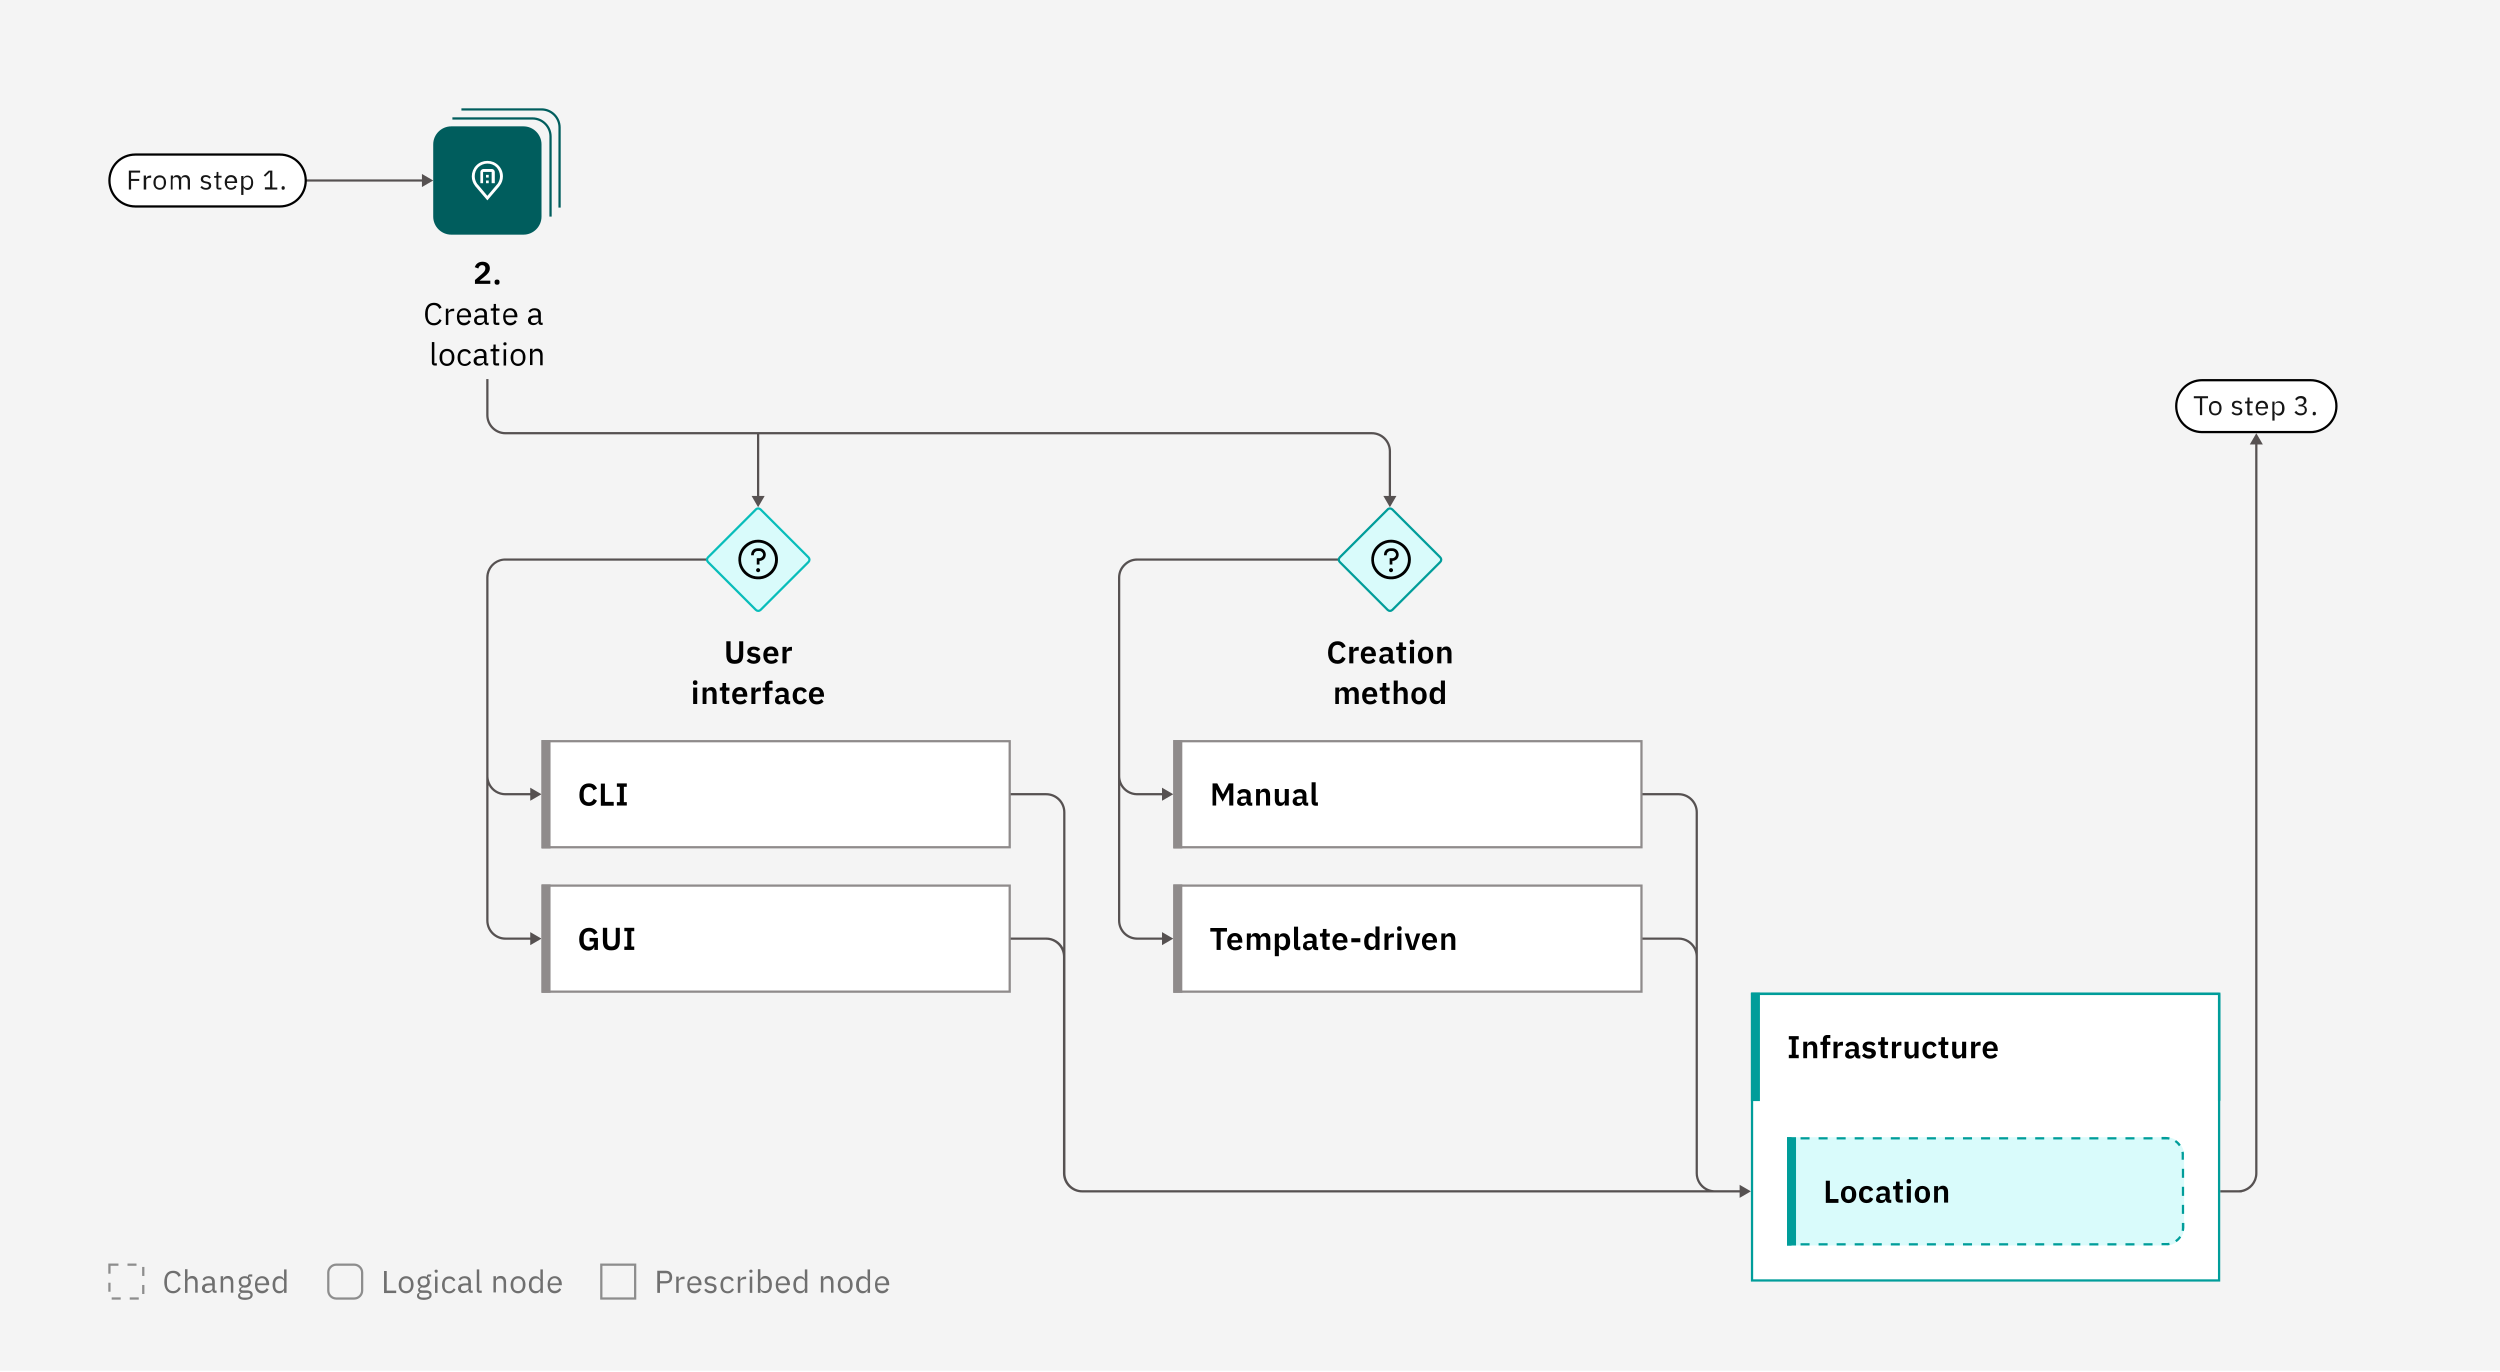 <?xml version="1.0" encoding="utf-8"?>
<!-- Generator: Adobe Illustrator 26.5.0, SVG Export Plug-In . SVG Version: 6.00 Build 0)  -->
<svg version="1.1" id="Layer_1" xmlns="http://www.w3.org/2000/svg" xmlns:xlink="http://www.w3.org/1999/xlink" x="0px" y="0px"
	 viewBox="0 0 1108 608" style="enable-background:new 0 0 1108 608;" xml:space="preserve">
<style type="text/css">
	.st0{fill:#F4F4F4;}
	.st1{fill:#565151;}
	.st2{fill:none;stroke:#005D5D;}
	.st3{fill:#005D5D;}
	.st4{fill:#FFFFFF;}
	.st5{fill:#161616;}
	.st6{fill:none;stroke:#000000;}
	.st7{fill:#8F8B8B;}
	.st8{fill:none;stroke:#8F8B8B;}
	.st9{fill:#D9FBFB;stroke:#08BDBA;}
	.st10{fill:#D9FBFB;stroke:#009D9A;}
	.st11{fill:none;stroke:#009D9A;}
	.st12{fill:#D9FBFB;}
	.st13{fill:#009D9A;}
	.st14{fill:#FFFFFF;filter:url(#Adobe_OpacityMaskFilter);}
	.st15{mask:url(#path-34-inside-1_2755_22850_00000034072451336473625720000009367497330036037525_);fill:#009D9A;}
	.st16{fill-rule:evenodd;clip-rule:evenodd;fill:#009D9A;}
	.st17{fill:none;stroke:#8D8D8D;stroke-dasharray:4,4;}
	.st18{fill:#6F6F6F;}
	.st19{fill:none;}
	.st20{fill:none;stroke:#8D8D8D;}
</style>
<rect class="st0" width="1108" height="607.5"/>
<path class="st1" d="M192,80l-5-2.9v2.4h-52.5v1H187v2.4L192,80z"/>
<path class="st1" d="M216.5,184v-16h-1v16c0,4.7,3.8,8.5,8.5,8.5h111.5v27.3h-2.4l2.9,5l2.9-5h-2.4v-27.3l271.5,0
	c4.1,0,7.5,3.4,7.5,7.5v19.8h-2.4l2.9,5l2.9-5h-2.4V200c0-4.7-3.8-8.5-8.5-8.5l-384,0C219.9,191.5,216.5,188.1,216.5,184z"/>
<path class="st1" d="M350,247.5H224c-4.7,0-8.5,3.8-8.5,8.5v88c0,0,0,0.1,0,0.1V408c0,4.7,3.8,8.5,8.5,8.5h11v2.4l5-2.9l-5-2.9v2.4
	h-11c-4.1,0-7.5-3.4-7.5-7.5v-60c1.4,2.7,4.3,4.5,7.5,4.5h11v2.4l5-2.9l-5-2.9v2.4h-11c-4.1,0-7.4-3.3-7.5-7.4V256
	c0-3.9,2.9-7.1,6.7-7.5c0.3,0,0.5,0,0.8,0h126V247.5z"/>
<path class="st1" d="M463.7,351.5H447v1h16.7c4.1,0,7.5,3.4,7.5,7.5v60c-1.4-2.7-4.3-4.5-7.5-4.5H447v1h16.6c4.1,0,7.5,3.4,7.5,7.5
	l0,96c0,4.7,3.8,8.5,8.5,8.5H771v2.4l5-2.9l-5-2.9v2.4h-11c-4.1,0-7.5-3.4-7.5-7.5v-5.6h0V360c0-4.7-3.8-8.5-8.5-8.5h-17.3v1H744
	c4.1,0,7.5,3.4,7.5,7.5v60c-1.4-2.7-4.3-4.5-7.5-4.5h-17.2v1H744c4.1,0,7.5,3.4,7.5,7.5l0,96c0,3.2,1.8,6.1,4.5,7.5H479.7
	c-4.1,0-7.5-3.4-7.5-7.5V360C472.2,355.3,468.4,351.5,463.7,351.5z"/>
<path class="st1" d="M504,247.5c-4.7,0-8.5,3.8-8.5,8.5v152c0,4.7,3.8,8.5,8.5,8.5h11v2.4l5-2.9l-5-2.9v2.4h-11
	c-4.1,0-7.5-3.4-7.5-7.5v-60c1.4,2.7,4.3,4.5,7.5,4.5h11v2.4l5-2.9l-5-2.9v2.4h-11c-4.1,0-7.5-3.4-7.5-7.5v-88
	c0-4.1,3.4-7.5,7.5-7.5h130v-1H504z"/>
<path class="st1" d="M993.5,528.5v-0.1c4-0.7,7-4.2,7-8.4V197h2.4l-2.9-5l-2.9,5h2.4v323c0,4.1-3.4,7.5-7.5,7.5h-8v1H993.5z"/>
<path class="st2" d="M200.5,52.5H236c4.4,0,8,3.6,8,8V96"/>
<path class="st2" d="M204.5,48.5H240c4.4,0,8,3.6,8,8V92"/>
<path class="st3" d="M200,56h32c4.4,0,8,3.6,8,8v32c0,4.4-3.6,8-8,8h-32c-4.4,0-8-3.6-8-8V64C192,59.6,195.6,56,200,56z"/>
<path class="st4" d="M216,88.8l-5.3-6.2c0,0-0.2-0.3-0.2-0.3c-0.9-1.2-1.4-2.6-1.4-4.1c0-1.8,0.7-3.6,2-4.9c1.3-1.3,3-2,4.9-2
	s3.6,0.7,4.9,2c1.3,1.3,2,3,2,4.9c0,1.5-0.5,2.9-1.4,4.1l0,0c0,0-0.2,0.2-0.2,0.3L216,88.8z M211.5,81.5c0,0,0.1,0.2,0.2,0.2
	l4.3,5.1l4.3-5.1c0,0,0.2-0.2,0.2-0.2c0.7-1,1.1-2.2,1.1-3.4c0-1.5-0.6-2.9-1.6-4c-1.1-1.1-2.5-1.6-4-1.6s-2.9,0.6-4,1.6
	c-1.1,1.1-1.6,2.5-1.6,4C210.4,79.3,210.8,80.5,211.5,81.5z"/>
<path class="st4" d="M219.1,81.2h-1.2v-5h-3.8v5h-1.2v-5c0-0.3,0.1-0.6,0.4-0.9c0.2-0.2,0.6-0.4,0.9-0.4h3.8c0.3,0,0.6,0.1,0.9,0.4
	c0.2,0.2,0.4,0.6,0.4,0.9V81.2z"/>
<path class="st4" d="M216.6,80h-1.2v1.2h1.2V80z"/>
<path class="st4" d="M216.6,77.5h-1.2v1.2h1.2V77.5z"/>
<path d="M217.3,124.4h-4.8l2.1-1.7c1.4-1.1,2.5-2.2,2.5-3.8c0-1.7-1.2-2.9-3.2-2.9c-2,0-3,1.1-3.5,2.4l1.6,0.6
	c0.2-0.8,0.7-1.5,1.7-1.5c0.8,0,1.4,0.5,1.4,1.3v0.2c0,0.9-0.5,1.5-1.5,2.4l-3.1,2.7v1.7h6.8V124.4z M220.3,126.2
	c0.8,0,1.1-0.4,1.1-1v-0.3c0-0.6-0.3-1-1.1-1c-0.8,0-1.1,0.4-1.1,1v0.3C219.2,125.7,219.5,126.2,220.3,126.2z"/>
<path d="M192.3,144.2c1.6,0,2.8-0.9,3.4-2.2l-0.9-0.6c-0.4,1.1-1.2,1.8-2.5,1.8c-1.7,0-2.7-1.2-2.7-3.2v-1.5c0-2,1-3.3,2.7-3.3
	c1.2,0,2,0.7,2.4,1.7l1-0.6c-0.6-1.4-1.7-2.1-3.4-2.1c-2.5,0-3.9,1.8-3.9,5.1C188.4,142.4,189.9,144.2,192.3,144.2z M198.7,144v-4.9
	c0-0.7,0.7-1.2,1.9-1.2h0.7v-1.1h-0.4c-1.2,0-1.8,0.6-2.1,1.3h-0.1v-1.3h-1.1v7.2H198.7z M205.6,144.2c1.4,0,2.4-0.7,2.9-1.7
	l-0.8-0.6c-0.4,0.8-1.1,1.2-2,1.2c-1.3,0-2.1-0.9-2.1-2.2v-0.3h5.2v-0.5c0-2-1.2-3.5-3.1-3.5c-2,0-3.2,1.5-3.2,3.8
	S203.6,144.2,205.6,144.2z M205.6,137.5c1.1,0,1.9,0.9,1.9,2.1v0.2h-4v-0.1C203.5,138.5,204.4,137.5,205.6,137.5z M216.6,144v-1
	h-0.8v-4c0-1.5-1-2.4-2.8-2.4c-1.3,0-2.2,0.6-2.6,1.4l0.7,0.6c0.4-0.7,1-1.1,1.8-1.1c1.1,0,1.7,0.6,1.7,1.6v0.7h-1.4
	c-2.1,0-3.1,0.8-3.1,2.1c0,1.3,0.9,2.2,2.4,2.2c1,0,1.8-0.5,2.1-1.3h0.1c0.1,0.7,0.4,1.2,1.2,1.2H216.6z M212.7,143.2
	c-0.9,0-1.4-0.4-1.4-1.1v-0.3c0-0.7,0.6-1.1,1.8-1.1h1.5v1.2C214.6,142.6,213.8,143.2,212.7,143.2z M221.3,144v-1h-1.5v-5.3h1.6v-1
	h-1.6v-2h-1v1.3c0,0.5-0.2,0.7-0.6,0.7h-0.7v1h1.2v5.1c0,0.7,0.4,1.2,1.2,1.2H221.3z M226.1,144.2c1.4,0,2.4-0.7,2.9-1.7l-0.8-0.6
	c-0.4,0.8-1.1,1.2-2,1.2c-1.3,0-2.1-0.9-2.1-2.2v-0.3h5.2v-0.5c0-2-1.2-3.5-3.1-3.5c-2,0-3.2,1.5-3.2,3.8S224.1,144.2,226.1,144.2z
	 M226.1,137.5c1.1,0,1.9,0.9,1.9,2.1v0.2h-4v-0.1C224,138.5,224.9,137.5,226.1,137.5z M240.5,144v-1h-0.8v-4c0-1.5-1-2.4-2.8-2.4
	c-1.3,0-2.2,0.6-2.6,1.4l0.7,0.6c0.4-0.7,1-1.1,1.8-1.1c1.1,0,1.7,0.6,1.7,1.6v0.7h-1.4c-2.1,0-3.1,0.8-3.1,2.1
	c0,1.3,0.9,2.2,2.4,2.2c1,0,1.8-0.5,2.1-1.3h0.1c0.1,0.7,0.4,1.2,1.2,1.2H240.5z M236.7,143.2c-0.9,0-1.4-0.4-1.4-1.1v-0.3
	c0-0.7,0.6-1.1,1.8-1.1h1.5v1.2C238.6,142.6,237.8,143.2,236.7,143.2z M193.6,162v-1h-1.1v-9.4h-1.1v9.2c0,0.7,0.4,1.2,1.2,1.2
	H193.6z M198.1,162.2c1.9,0,3.3-1.5,3.3-3.8s-1.3-3.8-3.3-3.8c-1.9,0-3.3,1.5-3.3,3.8S196.1,162.2,198.1,162.2z M198.1,161.2
	c-1.2,0-2.1-0.7-2.1-2.3v-1c0-1.5,0.9-2.3,2.1-2.3s2.1,0.7,2.1,2.3v1C200.1,160.4,199.3,161.2,198.1,161.2z M206,162.2
	c1.4,0,2.3-0.7,2.8-1.7l-0.8-0.5c-0.4,0.8-1.1,1.3-2,1.3c-1.3,0-2-0.9-2-2.2v-1.2c0-1.3,0.7-2.2,2-2.2c0.9,0,1.5,0.4,1.8,1.2
	l0.9-0.5c-0.4-1-1.3-1.7-2.7-1.7c-2,0-3.2,1.5-3.2,3.8S204,162.2,206,162.2z M216.4,162v-1h-0.8v-4c0-1.5-1-2.4-2.8-2.4
	c-1.3,0-2.2,0.6-2.6,1.4l0.7,0.6c0.4-0.7,1-1.1,1.8-1.1c1.1,0,1.7,0.6,1.7,1.6v0.7H213c-2.1,0-3.1,0.8-3.1,2.1
	c0,1.3,0.9,2.2,2.4,2.2c1,0,1.8-0.5,2.1-1.3h0.1c0.1,0.7,0.4,1.2,1.2,1.2H216.4z M212.6,161.2c-0.9,0-1.4-0.4-1.4-1.1v-0.3
	c0-0.7,0.6-1.1,1.8-1.1h1.5v1.2C214.5,160.6,213.7,161.2,212.6,161.2z M221.2,162v-1h-1.5v-5.3h1.6v-1h-1.6v-2h-1v1.3
	c0,0.5-0.2,0.7-0.6,0.7h-0.7v1h1.2v5.1c0,0.7,0.4,1.2,1.2,1.2H221.2z M223.8,153.1c0.5,0,0.7-0.3,0.7-0.6v-0.2
	c0-0.4-0.2-0.6-0.7-0.6c-0.5,0-0.7,0.3-0.7,0.6v0.2C223.1,152.8,223.3,153.1,223.8,153.1z M223.2,162h1.1v-7.2h-1.1V162z
	 M229.6,162.2c1.9,0,3.3-1.5,3.3-3.8s-1.3-3.8-3.3-3.8c-1.9,0-3.3,1.5-3.3,3.8S227.7,162.2,229.6,162.2z M229.6,161.2
	c-1.2,0-2.1-0.7-2.1-2.3v-1c0-1.5,0.9-2.3,2.1-2.3c1.2,0,2.1,0.7,2.1,2.3v1C231.7,160.4,230.8,161.2,229.6,161.2z M236,162v-5
	c0-0.9,0.9-1.4,1.8-1.4c1.1,0,1.6,0.7,1.6,1.9v4.4h1.1v-4.6c0-1.8-0.9-2.8-2.4-2.8c-1.1,0-1.7,0.5-2,1.3H236v-1.2h-1.1v7.2H236z"/>
<path class="st4" d="M60,68.5h64c6.4,0,11.5,5.1,11.5,11.5l0,0c0,6.4-5.1,11.5-11.5,11.5H60c-6.4,0-11.5-5.1-11.5-11.5l0,0
	C48.5,73.6,53.6,68.5,60,68.5z"/>
<path class="st5" d="M58.1,84v-3.8h3.6v-0.9h-3.6v-2.8h4v-0.9h-5V84H58.1z M64.8,84v-4.2c0-0.6,0.6-1,1.7-1H67v-1h-0.4
	c-1,0-1.6,0.6-1.8,1.1h-0.1v-1.1h-1V84H64.8z M70.8,84.1c1.7,0,2.8-1.3,2.8-3.2s-1.1-3.2-2.8-3.2S68,78.9,68,80.9
	S69.2,84.1,70.8,84.1z M70.8,83.3c-1,0-1.8-0.6-1.8-1.9v-0.9c0-1.3,0.7-1.9,1.8-1.9s1.8,0.6,1.8,1.9v0.9
	C72.6,82.7,71.8,83.3,70.8,83.3z M76.5,84v-4.3c0-0.8,0.7-1.2,1.5-1.2c0.9,0,1.3,0.6,1.3,1.7V84h1v-4.3c0-0.8,0.7-1.2,1.5-1.2
	c0.9,0,1.4,0.6,1.4,1.7V84h1v-4c0-1.5-0.8-2.4-2-2.4c-1.1,0-1.7,0.6-1.9,1.3h0c-0.3-0.9-1.1-1.3-1.9-1.3c-1,0-1.4,0.5-1.7,1.2h0v-1
	h-1V84H76.5z M91.3,84.1c1.4,0,2.3-0.7,2.3-1.9c0-0.9-0.5-1.5-1.9-1.7l-0.5-0.1c-0.8-0.1-1.2-0.4-1.2-1c0-0.6,0.4-1,1.2-1
	s1.3,0.4,1.6,0.8l0.6-0.6c-0.5-0.6-1.2-1-2.2-1c-1.3,0-2.2,0.6-2.2,1.8c0,1.2,0.9,1.6,2,1.8l0.5,0.1c0.8,0.1,1.1,0.5,1.1,1
	c0,0.6-0.5,1-1.3,1c-0.8,0-1.4-0.3-1.8-0.9l-0.7,0.6C89.4,83.7,90.2,84.1,91.3,84.1z M98.1,84v-0.8h-1.3v-4.5h1.4v-0.8h-1.4v-1.7H96
	v1.2c0,0.4-0.1,0.6-0.5,0.6h-0.6v0.8h1V83c0,0.6,0.4,1,1,1H98.1z M102.4,84.1c1.2,0,2.1-0.6,2.4-1.4l-0.7-0.5
	c-0.3,0.7-0.9,1.1-1.7,1.1c-1.2,0-1.8-0.8-1.8-1.9v-0.3h4.5v-0.5c0-1.8-1-3-2.7-3c-1.7,0-2.8,1.3-2.8,3.2S100.7,84.1,102.4,84.1z
	 M102.4,78.5c1,0,1.6,0.7,1.6,1.8v0.1h-3.4v-0.1C100.6,79.3,101.3,78.5,102.4,78.5z M106.9,86.4h1V83h0c0.4,0.8,1,1.2,1.8,1.2
	c1.5,0,2.5-1.3,2.5-3.2c0-2-1-3.2-2.5-3.2c-0.9,0-1.5,0.4-1.8,1.2h0v-1h-1V86.4z M109.5,83.3c-0.9,0-1.6-0.5-1.6-1.3v-2.3
	c0-0.7,0.7-1.2,1.6-1.2c1.1,0,1.8,0.7,1.8,1.8v1.1C111.2,82.5,110.6,83.3,109.5,83.3z M122.9,84v-0.9h-2.2v-7.5h-1.6l-2.2,2.1
	l0.6,0.6l2.1-2h0.1v6.7h-2.3V84H122.9z M125.5,84.1c0.5,0,0.7-0.3,0.7-0.7v-0.2c0-0.4-0.2-0.7-0.7-0.7s-0.7,0.3-0.7,0.7v0.2
	C124.8,83.9,125,84.1,125.5,84.1z"/>
<path class="st6" d="M60,68.5h64c6.4,0,11.5,5.1,11.5,11.5l0,0c0,6.4-5.1,11.5-11.5,11.5H60c-6.4,0-11.5-5.1-11.5-11.5l0,0
	C48.5,73.6,53.6,68.5,60,68.5z"/>
<rect x="240.5" y="328.5" class="st4" width="207" height="47"/>
<path class="st7" d="M244,328h-4v48h4V328z"/>
<path d="M261,357.2c1.8,0,2.9-0.9,3.6-2.3l-1.5-0.9c-0.3,0.9-1,1.6-2.1,1.6c-1.4,0-2.3-1-2.3-2.6v-1.5c0-1.7,0.9-2.7,2.3-2.7
	c1.1,0,1.7,0.6,2,1.5l1.6-0.8c-0.7-1.5-1.8-2.3-3.6-2.3c-2.6,0-4.2,1.8-4.2,5.1C256.7,355.5,258.4,357.2,261,357.2z M272,357v-1.6
	h-3.9v-8.1h-1.8v9.8H272z M277.8,357v-1.5h-1.3v-6.8h1.3v-1.5h-4.4v1.5h1.3v6.8h-1.3v1.5H277.8z"/>
<rect x="240.5" y="328.5" class="st8" width="207" height="47"/>
<rect x="240.5" y="392.5" class="st4" width="207" height="47"/>
<path class="st7" d="M244,392h-4v48h4V392z"/>
<path d="M263.4,421h1.6v-5.3h-3.7v1.6h1.9v0.6c0,1.1-0.9,1.7-2.1,1.7c-1.5,0-2.4-0.9-2.4-2.6v-1.6c0-1.7,1-2.6,2.4-2.6
	c1.2,0,1.8,0.6,2.2,1.5l1.5-0.9c-0.7-1.4-2-2.2-3.7-2.2c-2.6,0-4.4,1.8-4.4,5.1s1.7,5,4,5c1.5,0,2.4-0.7,2.6-1.7h0.1V421z
	 M267.2,411.2v5.8c0,2.9,1,4.2,3.7,4.2c2.7,0,3.8-1.3,3.8-4.2v-5.8h-1.8v6c0,1.5-0.5,2.3-1.9,2.3s-1.9-0.8-1.9-2.3v-6H267.2z
	 M281.1,421v-1.5h-1.3v-6.8h1.3v-1.5h-4.4v1.5h1.3v6.8h-1.3v1.5H281.1z"/>
<rect x="240.5" y="392.5" class="st8" width="207" height="47"/>
<rect x="520.5" y="328.5" class="st4" width="207" height="47"/>
<path class="st7" d="M524,328h-4v48h4V328z"/>
<path d="M537.2,357h1.8v-7h0.1l0.8,1.6l2,3.7l2-3.7l0.8-1.6h0.1v7h1.8v-9.8h-2l-2.5,4.8h-0.1l-2.5-4.8h-2.1V357z M550.4,357.2
	c1.1,0,1.9-0.5,2.1-1.4h0.1c0.1,0.8,0.6,1.3,1.4,1.3h1v-1.4h-0.7v-3.4c0-1.7-1.1-2.6-3-2.6c-1.5,0-2.3,0.6-2.9,1.4l1.1,1
	c0.4-0.5,0.8-0.9,1.7-0.9c1,0,1.4,0.5,1.4,1.3v0.5h-1.2c-2,0-3.1,0.7-3.1,2.2C548.1,356.3,549,357.2,550.4,357.2z M551,355.9
	c-0.7,0-1.1-0.3-1.1-0.9v-0.2c0-0.6,0.5-0.9,1.4-0.9h1.1v1C552.5,355.5,551.8,355.9,551,355.9z M558.4,357v-4.8
	c0-0.8,0.7-1.2,1.5-1.2c0.9,0,1.2,0.5,1.2,1.6v4.4h1.8v-4.6c0-1.8-0.8-2.9-2.3-2.9c-1.1,0-1.8,0.6-2,1.4h-0.1v-1.2h-1.8v7.3H558.4z
	 M569.4,357h1.8v-7.3h-1.8v4.8c0,0.8-0.7,1.2-1.4,1.2c-0.9,0-1.2-0.5-1.2-1.6v-4.4h-1.8v4.6c0,1.8,0.8,2.9,2.3,2.9
	c1.2,0,1.8-0.7,2-1.4h0.1V357z M575.2,357.2c1.1,0,1.9-0.5,2.1-1.4h0.1c0.1,0.8,0.6,1.3,1.4,1.3h1v-1.4H579v-3.4c0-1.7-1-2.6-3-2.6
	c-1.5,0-2.3,0.6-2.9,1.4l1.1,1c0.3-0.5,0.8-0.9,1.7-0.9c1,0,1.4,0.5,1.4,1.3v0.5H576c-2,0-3.1,0.7-3.1,2.2
	C572.9,356.3,573.7,357.2,575.2,357.2z M575.8,355.9c-0.7,0-1.1-0.3-1.1-0.9v-0.2c0-0.6,0.5-0.9,1.4-0.9h1.1v1
	C577.2,355.5,576.6,355.9,575.8,355.9z M584.1,357v-1.4h-1v-8.9h-1.8v8.6c0,1.1,0.6,1.8,1.8,1.8H584.1z"/>
<rect x="520.5" y="328.5" class="st8" width="207" height="47"/>
<rect x="520.5" y="392.5" class="st4" width="207" height="47"/>
<path class="st7" d="M524,392h-4v48h4V392z"/>
<path d="M543.8,412.9v-1.6h-7.4v1.6h2.8v8.1h1.8v-8.1H543.8z M547.4,421.2c1.4,0,2.4-0.5,3-1.3l-1-1.1c-0.4,0.6-1,1-1.9,1
	c-1.2,0-1.8-0.7-1.8-1.8v-0.2h4.9v-0.6c0-2-1-3.7-3.3-3.7c-2.1,0-3.4,1.5-3.4,3.8C543.9,419.7,545.2,421.2,547.4,421.2z
	 M547.3,414.9c0.9,0,1.4,0.7,1.4,1.7v0.1h-3v-0.1C545.8,415.6,546.4,414.9,547.3,414.9z M554.2,421v-4.8c0-0.8,0.7-1.2,1.4-1.2
	c0.8,0,1.2,0.5,1.2,1.6v4.4h1.8v-4.8c0-0.8,0.7-1.2,1.4-1.2c0.8,0,1.2,0.5,1.2,1.6v4.4h1.8v-4.6c0-1.8-0.8-2.9-2.2-2.9
	c-1.2,0-2,0.7-2.2,1.5h0c-0.4-1-1.1-1.5-2.1-1.5c-1.1,0-1.7,0.6-2,1.4h-0.1v-1.2h-1.8v7.3H554.2z M565,423.8h1.8v-4h0.1
	c0.3,0.8,1.1,1.4,2,1.4c1.8,0,2.9-1.4,2.9-3.8c0-2.4-1-3.8-2.9-3.8c-1,0-1.8,0.5-2,1.4h-0.1v-1.2H565V423.8z M568.3,419.7
	c-0.9,0-1.5-0.4-1.5-1.2v-2.3c0-0.7,0.6-1.2,1.5-1.2c0.9,0,1.6,0.7,1.6,1.7v1.3C569.8,419,569.2,419.7,568.3,419.7z M576.3,421v-1.4
	h-1v-8.9h-1.8v8.6c0,1.1,0.6,1.8,1.8,1.8H576.3z M579.6,421.2c1.1,0,1.9-0.5,2.1-1.4h0.1c0.1,0.8,0.6,1.3,1.4,1.3h1v-1.4h-0.7v-3.4
	c0-1.7-1-2.6-3-2.6c-1.5,0-2.3,0.6-2.9,1.4l1.1,1c0.3-0.5,0.8-0.9,1.7-0.9c1,0,1.4,0.5,1.4,1.3v0.5h-1.2c-2,0-3.1,0.7-3.1,2.2
	C577.3,420.3,578.1,421.2,579.6,421.2z M580.2,419.9c-0.7,0-1.1-0.3-1.1-0.9v-0.2c0-0.6,0.5-0.9,1.4-0.9h1.1v1
	C581.6,419.5,581,419.9,580.2,419.9z M588,421h1.3v-1.4h-1.4v-4.5h1.5v-1.4h-1.5v-2h-1.6v1.2c0,0.5-0.2,0.8-0.7,0.8H585v1.4h1.1v4
	C586.1,420.3,586.8,421,588,421z M594,421.2c1.4,0,2.4-0.5,3-1.3l-1-1.1c-0.4,0.6-1,1-1.9,1c-1.2,0-1.8-0.7-1.8-1.8v-0.2h4.9v-0.6
	c0-2-1-3.7-3.3-3.7c-2.1,0-3.4,1.5-3.4,3.8C590.6,419.7,591.9,421.2,594,421.2z M594,414.9c0.9,0,1.4,0.7,1.4,1.7v0.1h-3v-0.1
	C592.4,415.6,593,414.9,594,414.9z M602.9,417.6v-1.8h-4v1.8H602.9z M609.6,421h1.8v-10.4h-1.8v4.3h-0.1c-0.3-0.8-1.1-1.4-2-1.4
	c-1.8,0-2.9,1.4-2.9,3.8c0,2.5,1,3.8,2.9,3.8c1,0,1.8-0.6,2-1.4h0.1V421z M608.1,419.7c-0.9,0-1.6-0.7-1.6-1.7v-1.3
	c0-1,0.6-1.7,1.6-1.7c0.9,0,1.5,0.5,1.5,1.2v2.3C609.6,419.2,609,419.7,608.1,419.7z M615.4,421v-4.5c0-0.8,0.6-1.1,1.8-1.1h0.6
	v-1.7h-0.4c-1.2,0-1.8,0.7-1.9,1.5h-0.1v-1.5h-1.8v7.3H615.4z M620.2,412.6c0.7,0,1-0.4,1-0.9v-0.3c0-0.5-0.3-0.9-1-0.9
	c-0.7,0-1,0.4-1,0.9v0.3C619.2,412.2,619.5,412.6,620.2,412.6z M619.3,421h1.8v-7.3h-1.8V421z M627,421l2.5-7.3h-1.7l-1,3.2
	l-0.7,2.6H626l-0.7-2.6l-1-3.2h-1.8l2.4,7.3H627z M633.7,421.2c1.4,0,2.4-0.5,3-1.3l-1-1.1c-0.4,0.6-1,1-1.9,1
	c-1.2,0-1.8-0.7-1.8-1.8v-0.2h4.9v-0.6c0-2-1-3.7-3.3-3.7c-2.1,0-3.4,1.5-3.4,3.8C630.2,419.7,631.5,421.2,633.7,421.2z
	 M633.7,414.9c0.9,0,1.4,0.7,1.4,1.7v0.1h-3v-0.1C632.1,415.6,632.7,414.9,633.7,414.9z M640.5,421v-4.8c0-0.8,0.7-1.2,1.5-1.2
	c0.9,0,1.2,0.5,1.2,1.6v4.4h1.8v-4.6c0-1.8-0.8-2.9-2.3-2.9c-1.1,0-1.8,0.6-2,1.4h-0.1v-1.2h-1.8v7.3H640.5z"/>
<rect x="520.5" y="392.5" class="st8" width="207" height="47"/>
<path class="st9" d="M337.1,225.8l21.2,21.2c0.6,0.6,0.6,1.5,0,2.1l-21.2,21.2c-0.6,0.6-1.5,0.6-2.1,0l-21.2-21.2
	c-0.6-0.6-0.6-1.5,0-2.1l21.2-21.2C335.5,225.2,336.5,225.2,337.1,225.8z"/>
<path d="M336,239.2c-1.7,0-3.4,0.5-4.9,1.5c-1.4,1-2.6,2.3-3.2,3.9c-0.7,1.6-0.8,3.4-0.5,5.1c0.3,1.7,1.2,3.3,2.4,4.5
	c1.2,1.2,2.8,2.1,4.5,2.4c1.7,0.3,3.5,0.2,5.1-0.5c1.6-0.7,3-1.8,3.9-3.2c1-1.4,1.5-3.1,1.5-4.9c0-2.3-0.9-4.5-2.6-6.2
	C340.6,240.2,338.3,239.2,336,239.2z M336,255.5c-1.5,0-2.9-0.4-4.2-1.3c-1.2-0.8-2.2-2-2.8-3.4c-0.6-1.4-0.7-2.9-0.4-4.3
	s1-2.8,2.1-3.8c1-1,2.4-1.8,3.8-2.1c1.5-0.3,3-0.1,4.3,0.4c1.4,0.6,2.5,1.5,3.4,2.8c0.8,1.2,1.3,2.7,1.3,4.2c0,2-0.8,3.9-2.2,5.3
	C339.9,254.7,338,255.5,336,255.5z"/>
<path d="M336,253.6c0.5,0,0.9-0.4,0.9-0.9c0-0.5-0.4-0.9-0.9-0.9s-0.9,0.4-0.9,0.9C335.1,253.2,335.5,253.6,336,253.6z"/>
<path d="M336.6,243h-0.9c-0.4,0-0.7,0.1-1.1,0.2c-0.3,0.1-0.7,0.3-0.9,0.6c-0.3,0.3-0.5,0.6-0.6,0.9c-0.1,0.3-0.2,0.7-0.2,1.1v0.3
	h1.2v-0.3c0-0.4,0.2-0.8,0.5-1.1c0.3-0.3,0.7-0.5,1.1-0.5h0.9c0.4,0,0.8,0.2,1.1,0.5c0.3,0.3,0.5,0.7,0.5,1.1c0,0.4-0.2,0.8-0.5,1.1
	c-0.3,0.3-0.7,0.5-1.1,0.5h-1.2v2.8h1.2v-1.6c0.7,0,1.5-0.3,2-0.8c0.5-0.5,0.8-1.2,0.8-2c0-0.7-0.3-1.5-0.8-2
	C338.1,243.3,337.4,243,336.6,243z"/>
<path d="M321.9,284.2v5.8c0,2.9,1,4.2,3.7,4.2c2.7,0,3.8-1.3,3.8-4.2v-5.8h-1.8v6c0,1.5-0.5,2.3-1.9,2.3s-1.9-0.8-1.9-2.3v-6H321.9z
	 M334,294.2c1.8,0,3-1,3-2.4c0-1.2-0.8-1.9-2.4-2.2l-0.7-0.1c-0.7-0.1-1-0.3-1-0.8c0-0.4,0.3-0.8,1.1-0.8c0.7,0,1.3,0.3,1.8,0.8
	l1.1-1c-0.7-0.7-1.4-1.1-2.9-1.1c-1.7,0-2.8,0.9-2.8,2.3c0,1.3,0.9,2,2.4,2.2l0.7,0.1c0.6,0.1,0.9,0.3,0.9,0.8
	c0,0.5-0.4,0.8-1.2,0.8c-0.8,0-1.5-0.4-2-1l-1.1,1.1C331.8,293.7,332.7,294.2,334,294.2z M341.8,294.2c1.4,0,2.4-0.5,3-1.3l-1-1.1
	c-0.4,0.6-1,1-1.9,1c-1.2,0-1.8-0.7-1.8-1.8v-0.2h4.9v-0.6c0-2-1-3.7-3.3-3.7c-2.1,0-3.4,1.5-3.4,3.8
	C338.3,292.7,339.6,294.2,341.8,294.2z M341.7,287.9c0.9,0,1.4,0.7,1.4,1.7v0.1h-3v-0.1C340.2,288.6,340.8,287.9,341.7,287.9z
	 M348.6,294v-4.5c0-0.8,0.6-1.1,1.8-1.1h0.6v-1.7h-0.4c-1.2,0-1.8,0.7-1.9,1.5h-0.1v-1.5h-1.8v7.3H348.6z M308.1,303.6
	c0.7,0,1-0.4,1-0.9v-0.3c0-0.5-0.3-0.9-1-0.9c-0.7,0-1,0.4-1,0.9v0.3C307.1,303.2,307.4,303.6,308.1,303.6z M307.2,312h1.8v-7.3
	h-1.8V312z M313.1,312v-4.8c0-0.8,0.7-1.2,1.5-1.2c0.9,0,1.2,0.5,1.2,1.6v4.4h1.8v-4.6c0-1.8-0.8-2.9-2.3-2.9c-1.1,0-1.8,0.6-2,1.4
	h-0.1v-1.2h-1.8v7.3H313.1z M321.9,312h1.3v-1.4h-1.4v-4.5h1.5v-1.4h-1.5v-2h-1.6v1.2c0,0.5-0.2,0.8-0.7,0.8H319v1.4h1.1v4
	C320.1,311.3,320.7,312,321.9,312z M328,312.2c1.4,0,2.4-0.5,3-1.3l-1-1.1c-0.4,0.6-1,1-1.9,1c-1.2,0-1.8-0.7-1.8-1.8v-0.2h4.9v-0.6
	c0-2-1-3.7-3.3-3.7c-2.1,0-3.4,1.5-3.4,3.8C324.5,310.7,325.8,312.2,328,312.2z M327.9,305.9c0.9,0,1.4,0.7,1.4,1.7v0.1h-3v-0.1
	C326.4,306.6,327,305.9,327.9,305.9z M334.8,312v-4.5c0-0.8,0.6-1.1,1.8-1.1h0.6v-1.7h-0.4c-1.2,0-1.8,0.7-1.9,1.5h-0.1v-1.5H333
	v7.3H334.8z M339.1,312h1.8v-5.9h1.5v-1.4h-1.5v-1.6h1.5v-1.4h-1.3c-1.3,0-2,0.7-2,2v1H338v1.4h1.1V312z M345.6,312.2
	c1.1,0,1.9-0.5,2.1-1.4h0.1c0.1,0.8,0.6,1.3,1.4,1.3h1v-1.4h-0.7v-3.4c0-1.7-1.1-2.6-3-2.6c-1.5,0-2.3,0.6-2.9,1.4l1.1,1
	c0.4-0.5,0.8-0.9,1.7-0.9c1,0,1.4,0.5,1.4,1.3v0.5h-1.2c-2,0-3.1,0.7-3.1,2.2C343.3,311.3,344.1,312.2,345.6,312.2z M346.2,310.9
	c-0.7,0-1.1-0.3-1.1-0.9v-0.2c0-0.6,0.5-0.9,1.4-0.9h1.1v1C347.6,310.5,347,310.9,346.2,310.9z M354.7,312.2c1.4,0,2.4-0.6,2.9-1.9
	l-1.4-0.7c-0.3,0.7-0.7,1.1-1.5,1.1c-1,0-1.5-0.7-1.5-1.7v-1.3c0-1,0.5-1.7,1.5-1.7c0.8,0,1.2,0.4,1.4,1.1l1.5-0.7
	c-0.4-1.1-1.4-1.8-2.9-1.8c-2.2,0-3.4,1.5-3.4,3.8C351.3,310.7,352.5,312.2,354.7,312.2z M362,312.2c1.4,0,2.4-0.5,3-1.3l-1-1.1
	c-0.4,0.6-1,1-1.9,1c-1.2,0-1.8-0.7-1.8-1.8v-0.2h4.9v-0.6c0-2-1.1-3.7-3.3-3.7c-2.1,0-3.4,1.5-3.4,3.8
	C358.5,310.7,359.8,312.2,362,312.2z M362,305.9c0.9,0,1.4,0.7,1.4,1.7v0.1h-3v-0.1C360.4,306.6,361,305.9,362,305.9z"/>
<path class="st10" d="M617.1,225.8l21.2,21.2c0.6,0.6,0.6,1.5,0,2.1l-21.2,21.2c-0.6,0.6-1.5,0.6-2.1,0l-21.2-21.2
	c-0.6-0.6-0.6-1.5,0-2.1l21.2-21.2C615.5,225.2,616.5,225.2,617.1,225.8z"/>
<path d="M616.5,239.2c-1.7,0-3.4,0.5-4.9,1.5c-1.4,1-2.6,2.3-3.2,3.9c-0.7,1.6-0.8,3.4-0.5,5.1c0.3,1.7,1.2,3.3,2.4,4.5
	c1.2,1.2,2.8,2.1,4.5,2.4c1.7,0.3,3.5,0.2,5.1-0.5c1.6-0.7,3-1.8,3.9-3.2c1-1.4,1.5-3.1,1.5-4.9c0-2.3-0.9-4.5-2.6-6.2
	C621.1,240.2,618.8,239.2,616.5,239.2z M616.5,255.5c-1.5,0-2.9-0.4-4.2-1.3c-1.2-0.8-2.2-2-2.8-3.4c-0.6-1.4-0.7-2.9-0.4-4.3
	s1-2.8,2.1-3.8c1-1,2.4-1.8,3.8-2.1c1.5-0.3,3-0.1,4.3,0.4c1.4,0.6,2.5,1.5,3.4,2.8c0.8,1.2,1.3,2.7,1.3,4.2c0,2-0.8,3.9-2.2,5.3
	C620.4,254.7,618.5,255.5,616.5,255.5z"/>
<path d="M616.5,253.6c0.5,0,0.9-0.4,0.9-0.9c0-0.5-0.4-0.9-0.9-0.9s-0.9,0.4-0.9,0.9C615.6,253.2,616,253.6,616.5,253.6z"/>
<path d="M617.1,243h-0.9c-0.4,0-0.7,0.1-1.1,0.2c-0.3,0.1-0.7,0.3-0.9,0.6c-0.3,0.3-0.5,0.6-0.6,0.9c-0.1,0.3-0.2,0.7-0.2,1.1v0.3
	h1.2v-0.3c0-0.4,0.2-0.8,0.5-1.1c0.3-0.3,0.7-0.5,1.1-0.5h0.9c0.4,0,0.8,0.2,1.1,0.5c0.3,0.3,0.5,0.7,0.5,1.1c0,0.4-0.2,0.8-0.5,1.1
	c-0.3,0.3-0.7,0.5-1.1,0.5h-1.2v2.8h1.2v-1.6c0.7,0,1.5-0.3,2-0.8c0.5-0.5,0.8-1.2,0.8-2c0-0.7-0.3-1.5-0.8-2
	C618.6,243.3,617.9,243,617.1,243z"/>
<path d="M592.8,294.2c1.8,0,2.9-0.9,3.6-2.3l-1.5-0.9c-0.3,0.9-1,1.6-2.1,1.6c-1.4,0-2.3-1-2.3-2.6v-1.5c0-1.7,0.9-2.7,2.3-2.7
	c1.1,0,1.7,0.6,2,1.5l1.6-0.8c-0.7-1.5-1.8-2.3-3.6-2.3c-2.6,0-4.2,1.8-4.2,5.1C588.6,292.5,590.2,294.2,592.8,294.2z M599.8,294
	v-4.5c0-0.8,0.6-1.1,1.8-1.1h0.6v-1.7h-0.4c-1.2,0-1.8,0.7-1.9,1.5h-0.1v-1.5H598v7.3H599.8z M606.6,294.2c1.4,0,2.4-0.5,3-1.3
	l-1-1.1c-0.4,0.6-1,1-1.9,1c-1.2,0-1.8-0.7-1.8-1.8v-0.2h4.9v-0.6c0-2-1.1-3.7-3.3-3.7c-2.1,0-3.4,1.5-3.4,3.8
	C603.1,292.7,604.4,294.2,606.6,294.2z M606.5,287.9c0.9,0,1.4,0.7,1.4,1.7v0.1h-3v-0.1C605,288.6,605.6,287.9,606.5,287.9z
	 M613.4,294.2c1.1,0,1.9-0.5,2.1-1.4h0.1c0.1,0.8,0.6,1.3,1.4,1.3h1v-1.4h-0.7v-3.4c0-1.7-1-2.6-3-2.6c-1.5,0-2.3,0.6-2.9,1.4l1.1,1
	c0.3-0.5,0.8-0.9,1.7-0.9c1,0,1.4,0.5,1.4,1.3v0.5h-1.2c-2,0-3.1,0.7-3.1,2.2C611.1,293.3,611.9,294.2,613.4,294.2z M614,292.9
	c-0.7,0-1.1-0.3-1.1-0.9v-0.2c0-0.6,0.5-0.9,1.4-0.9h1.1v1C615.4,292.5,614.8,292.9,614,292.9z M621.8,294h1.3v-1.4h-1.4v-4.5h1.5
	v-1.4h-1.5v-2h-1.6v1.2c0,0.5-0.2,0.8-0.7,0.8h-0.6v1.4h1.1v4C619.9,293.3,620.6,294,621.8,294z M625.8,285.6c0.7,0,1-0.4,1-0.9
	v-0.3c0-0.5-0.3-0.9-1-0.9c-0.7,0-1,0.4-1,0.9v0.3C624.7,285.2,625.1,285.6,625.8,285.6z M624.9,294h1.8v-7.3h-1.8V294z
	 M631.8,294.2c2.1,0,3.4-1.5,3.4-3.8c0-2.3-1.3-3.8-3.4-3.8c-2.1,0-3.4,1.5-3.4,3.8C628.4,292.7,629.7,294.2,631.8,294.2z
	 M631.8,292.7c-0.9,0-1.5-0.6-1.5-1.7v-1.4c0-1.1,0.6-1.7,1.5-1.7c0.9,0,1.5,0.6,1.5,1.7v1.4C633.4,292.1,632.8,292.7,631.8,292.7z
	 M638.8,294v-4.8c0-0.8,0.7-1.2,1.5-1.2c0.9,0,1.2,0.5,1.2,1.6v4.4h1.8v-4.6c0-1.8-0.8-2.9-2.3-2.9c-1.1,0-1.8,0.6-2,1.4h-0.1v-1.2
	H637v7.3H638.8z M593.4,312v-4.8c0-0.8,0.7-1.2,1.4-1.2c0.8,0,1.2,0.5,1.2,1.6v4.4h1.8v-4.8c0-0.8,0.7-1.2,1.4-1.2
	c0.8,0,1.2,0.5,1.2,1.6v4.4h1.8v-4.6c0-1.8-0.8-2.9-2.2-2.9c-1.2,0-2,0.7-2.2,1.5h0c-0.4-1-1.1-1.5-2.1-1.5c-1.1,0-1.7,0.6-2,1.4
	h-0.1v-1.2h-1.8v7.3H593.4z M607.2,312.2c1.4,0,2.4-0.5,3-1.3l-1-1.1c-0.4,0.6-1,1-1.9,1c-1.2,0-1.8-0.7-1.8-1.8v-0.2h4.9v-0.6
	c0-2-1-3.7-3.3-3.7c-2.1,0-3.4,1.5-3.4,3.8C603.7,310.7,605,312.2,607.2,312.2z M607.2,305.9c0.9,0,1.4,0.7,1.4,1.7v0.1h-3v-0.1
	C605.6,306.6,606.2,305.9,607.2,305.9z M614.5,312h1.3v-1.4h-1.4v-4.5h1.5v-1.4h-1.5v-2h-1.6v1.2c0,0.5-0.2,0.8-0.7,0.8h-0.6v1.4
	h1.1v4C612.6,311.3,613.3,312,614.5,312z M617.6,312h1.8v-4.8c0-0.8,0.7-1.2,1.5-1.2c0.9,0,1.2,0.5,1.2,1.6v4.4h1.8v-4.6
	c0-1.8-0.8-2.9-2.3-2.9c-1.1,0-1.8,0.6-2,1.4h-0.1v-4.3h-1.8V312z M628.9,312.2c2.1,0,3.4-1.5,3.4-3.8c0-2.3-1.3-3.8-3.4-3.8
	c-2.1,0-3.4,1.5-3.4,3.8C625.5,310.7,626.8,312.2,628.9,312.2z M628.9,310.7c-0.9,0-1.5-0.6-1.5-1.7v-1.4c0-1.1,0.6-1.7,1.5-1.7
	c0.9,0,1.5,0.6,1.5,1.7v1.4C630.4,310.1,629.8,310.7,628.9,310.7z M638.6,312h1.8v-10.4h-1.8v4.3h-0.1c-0.3-0.8-1.1-1.4-2-1.4
	c-1.8,0-2.9,1.4-2.9,3.8c0,2.5,1,3.8,2.9,3.8c1,0,1.8-0.6,2-1.4h0.1V312z M637.1,310.7c-0.9,0-1.6-0.7-1.6-1.7v-1.3
	c0-1,0.6-1.7,1.6-1.7c0.9,0,1.5,0.5,1.5,1.2v2.3C638.6,310.2,637.9,310.7,637.1,310.7z"/>
<rect x="776.5" y="440.5" class="st4" width="207" height="127"/>
<rect x="776.5" y="440.5" class="st11" width="207" height="127"/>
<path class="st12" d="M792,504h168c4.4,0,8,3.6,8,8v32c0,4.4-3.6,8-8,8H792V504z"/>
<path class="st13" d="M796,504h-4v48h4V504z"/>
<path d="M814.8,533v-1.6H811v-8.1h-1.8v9.8H814.8z M819.3,533.2c2.1,0,3.4-1.5,3.4-3.8c0-2.3-1.3-3.8-3.4-3.8
	c-2.1,0-3.4,1.5-3.4,3.8C815.9,531.7,817.2,533.2,819.3,533.2z M819.3,531.7c-0.9,0-1.5-0.6-1.5-1.7v-1.4c0-1.1,0.6-1.7,1.5-1.7
	c0.9,0,1.5,0.6,1.5,1.7v1.4C820.8,531.1,820.2,531.7,819.3,531.7z M827.3,533.2c1.4,0,2.4-0.6,2.9-1.9l-1.4-0.7
	c-0.3,0.7-0.7,1.1-1.5,1.1c-1,0-1.5-0.7-1.5-1.7v-1.3c0-1,0.5-1.7,1.5-1.7c0.8,0,1.2,0.4,1.4,1.1l1.5-0.7c-0.4-1.1-1.4-1.8-2.9-1.8
	c-2.2,0-3.4,1.5-3.4,3.8C823.9,531.7,825.1,533.2,827.3,533.2z M833.6,533.2c1.1,0,1.9-0.5,2.1-1.4h0.1c0.1,0.8,0.6,1.3,1.4,1.3h1
	v-1.4h-0.7v-3.4c0-1.7-1-2.6-3-2.6c-1.5,0-2.3,0.6-2.9,1.4l1.1,1c0.3-0.5,0.8-0.9,1.7-0.9c1,0,1.4,0.5,1.4,1.3v0.5h-1.2
	c-2,0-3.1,0.7-3.1,2.2C831.2,532.3,832.1,533.2,833.6,533.2z M834.2,531.9c-0.7,0-1.1-0.3-1.1-0.9v-0.2c0-0.6,0.5-0.9,1.4-0.9h1.1v1
	C835.6,531.5,835,531.9,834.2,531.9z M842,533h1.3v-1.4h-1.4v-4.5h1.5v-1.4h-1.5v-2h-1.6v1.2c0,0.5-0.2,0.8-0.7,0.8H839v1.4h1.1v4
	C840.1,532.3,840.7,533,842,533z M846,524.6c0.7,0,1-0.4,1-0.9v-0.3c0-0.5-0.3-0.9-1-0.9c-0.7,0-1,0.4-1,0.9v0.3
	C844.9,524.2,845.2,524.6,846,524.6z M845.1,533h1.8v-7.3h-1.8V533z M852,533.2c2.1,0,3.4-1.5,3.4-3.8c0-2.3-1.3-3.8-3.4-3.8
	c-2.1,0-3.4,1.5-3.4,3.8C848.6,531.7,849.9,533.2,852,533.2z M852,531.7c-0.9,0-1.5-0.6-1.5-1.7v-1.4c0-1.1,0.6-1.7,1.5-1.7
	c0.9,0,1.5,0.6,1.5,1.7v1.4C853.5,531.1,852.9,531.7,852,531.7z M858.9,533v-4.8c0-0.8,0.7-1.2,1.5-1.2c0.9,0,1.2,0.5,1.2,1.6v4.4
	h1.8v-4.6c0-1.8-0.8-2.9-2.3-2.9c-1.1,0-1.8,0.6-2,1.4h-0.1v-1.2h-1.8v7.3H858.9z"/>
<path class="st13" d="M780,440h-4v48h4V440z"/>
<path d="M797.2,469v-1.5h-1.3v-6.8h1.3v-1.5h-4.4v1.5h1.3v6.8h-1.3v1.5H797.2z M800.9,469v-4.8c0-0.8,0.7-1.2,1.5-1.2
	c0.9,0,1.2,0.5,1.2,1.6v4.4h1.8v-4.6c0-1.8-0.8-2.9-2.3-2.9c-1.1,0-1.8,0.6-2,1.4h-0.1v-1.2h-1.8v7.3H800.9z M807.9,469h1.8v-5.9
	h1.5v-1.4h-1.5v-1.6h1.5v-1.4h-1.3c-1.3,0-2,0.7-2,2v1h-1.1v1.4h1.1V469z M814.4,469v-4.5c0-0.8,0.6-1.1,1.8-1.1h0.6v-1.7h-0.4
	c-1.2,0-1.8,0.7-1.9,1.5h-0.1v-1.5h-1.8v7.3H814.4z M819.9,469.2c1.1,0,1.9-0.5,2.1-1.4h0.1c0.1,0.8,0.6,1.3,1.4,1.3h1v-1.4h-0.7
	v-3.4c0-1.7-1-2.6-3-2.6c-1.5,0-2.3,0.6-2.9,1.4l1.1,1c0.3-0.5,0.8-0.9,1.7-0.9c1,0,1.4,0.5,1.4,1.3v0.5h-1.2c-2,0-3.1,0.7-3.1,2.2
	C817.5,468.3,818.4,469.2,819.9,469.2z M820.5,467.9c-0.7,0-1.1-0.3-1.1-0.9v-0.2c0-0.6,0.5-0.9,1.4-0.9h1.1v1
	C821.9,467.5,821.3,467.9,820.5,467.9z M828.4,469.2c1.8,0,3-1,3-2.4c0-1.2-0.8-1.9-2.4-2.2l-0.7-0.1c-0.7-0.1-1-0.3-1-0.8
	c0-0.4,0.3-0.8,1.1-0.8c0.7,0,1.3,0.3,1.8,0.8l1-1c-0.7-0.7-1.4-1.1-2.9-1.1c-1.7,0-2.8,0.9-2.8,2.3c0,1.3,0.9,2,2.4,2.2l0.7,0.1
	c0.6,0.1,0.9,0.3,0.9,0.8c0,0.5-0.4,0.8-1.2,0.8c-0.8,0-1.5-0.4-2-1l-1.1,1.1C826.1,468.7,827.1,469.2,828.4,469.2z M835.4,469h1.3
	v-1.4h-1.4v-4.5h1.5v-1.4h-1.5v-2h-1.6v1.2c0,0.5-0.2,0.8-0.7,0.8h-0.6v1.4h1.1v4C833.5,468.3,834.1,469,835.4,469z M840.3,469v-4.5
	c0-0.8,0.6-1.1,1.8-1.1h0.6v-1.7h-0.4c-1.2,0-1.8,0.7-1.9,1.5h-0.1v-1.5h-1.8v7.3H840.3z M848.5,469h1.8v-7.3h-1.8v4.8
	c0,0.8-0.7,1.2-1.4,1.2c-0.9,0-1.2-0.5-1.2-1.6v-4.4h-1.8v4.6c0,1.8,0.8,2.9,2.3,2.9c1.2,0,1.8-0.7,2-1.4h0.1V469z M855.4,469.2
	c1.4,0,2.4-0.6,2.9-1.9l-1.4-0.7c-0.3,0.7-0.7,1.1-1.5,1.1c-1,0-1.5-0.7-1.5-1.7v-1.3c0-1,0.5-1.7,1.5-1.7c0.8,0,1.2,0.4,1.4,1.1
	l1.5-0.7c-0.4-1.1-1.4-1.8-2.9-1.8c-2.2,0-3.4,1.5-3.4,3.8C852,467.7,853.3,469.2,855.4,469.2z M862.1,469h1.3v-1.4H862v-4.5h1.5
	v-1.4H862v-2h-1.6v1.2c0,0.5-0.2,0.8-0.7,0.8h-0.6v1.4h1.1v4C860.3,468.3,860.9,469,862.1,469z M869.6,469h1.8v-7.3h-1.8v4.8
	c0,0.8-0.7,1.2-1.4,1.2c-0.9,0-1.2-0.5-1.2-1.6v-4.4h-1.8v4.6c0,1.8,0.8,2.9,2.3,2.9c1.2,0,1.8-0.7,2-1.4h0.1V469z M875.4,469v-4.5
	c0-0.8,0.6-1.1,1.8-1.1h0.6v-1.7h-0.4c-1.2,0-1.8,0.7-1.9,1.5h-0.1v-1.5h-1.8v7.3H875.4z M882.2,469.2c1.4,0,2.4-0.5,3-1.3l-1-1.1
	c-0.4,0.6-1,1-1.9,1c-1.2,0-1.8-0.7-1.8-1.8v-0.2h4.9v-0.6c0-2-1-3.7-3.3-3.7c-2.1,0-3.4,1.5-3.4,3.8
	C878.7,467.7,880,469.2,882.2,469.2z M882.2,462.9c0.9,0,1.4,0.7,1.4,1.7v0.1h-3v-0.1C880.6,463.6,881.2,462.9,882.2,462.9z"/>
<defs>
	<filter id="Adobe_OpacityMaskFilter" filterUnits="userSpaceOnUse" x="776" y="439" width="209" height="49">
		<feColorMatrix  type="matrix" values="1 0 0 0 0  0 1 0 0 0  0 0 1 0 0  0 0 0 1 0"/>
	</filter>
</defs>
<mask maskUnits="userSpaceOnUse" x="776" y="439" width="209" height="49" id="path-34-inside-1_2755_22850_00000034072451336473625720000009367497330036037525_">
	<path class="st14" d="M776,440h208v48H776V440z"/>
</mask>
<path class="st15" d="M984,440h1v-1h-1V440z M776,441h208v-2H776V441z M983,440v48h2v-48H983z"/>
<path class="st16" d="M792,506v-2h2v1h-1v1H792z M798,504v1h4v-1H798z M806,504v1h4v-1H806z M814,504v1h4v-1H814z M822,504v1h4v-1
	H822z M830,504v1h4v-1H830z M838,504v1h4v-1H838z M846,504v1h4v-1H846z M854,504v1h4v-1H854z M862,504v1h4v-1H862z M870,504v1h4v-1
	H870z M878,504v1h4v-1H878z M886,504v1h4v-1H886z M894,504v1h4v-1H894z M902,504v1h4v-1H902z M910,504v1h4v-1H910z M918,504v1h4v-1
	H918z M926,504v1h4v-1H926z M934,504v1h4v-1H934z M942,504v1h4v-1H942z M950,504v1h4v-1H950z M958,504v1h2c0.5,0,0.9,0,1.4,0.1
	l0.2-1c-0.5-0.1-1-0.2-1.6-0.2H958z M964.4,505.3l-0.6,0.8c0.8,0.5,1.4,1.2,1.9,1.9l0.8-0.6C966.1,506.7,965.3,505.9,964.4,505.3z
	 M967.8,510.4l-1,0.2c0.1,0.4,0.1,0.9,0.1,1.4v2h1v-2C968,511.5,967.9,510.9,967.8,510.4z M968,518h-1v4h1V518z M968,526h-1v4h1V526
	z M968,534h-1v4h1V534z M968,542h-1v2c0,0.5,0,0.9-0.1,1.4l1,0.2c0.1-0.5,0.2-1,0.2-1.6V542z M966.7,548.4l-0.8-0.6
	c-0.5,0.8-1.2,1.4-1.9,1.9l0.6,0.8C965.3,550.1,966.1,549.3,966.7,548.4z M961.6,551.8l-0.2-1c-0.4,0.1-0.9,0.1-1.4,0.1h-2v1h2
	C960.5,552,961.1,551.9,961.6,551.8z M954,552v-1h-4v1H954z M946,552v-1h-4v1H946z M938,552v-1h-4v1H938z M930,552v-1h-4v1H930z
	 M922,552v-1h-4v1H922z M914,552v-1h-4v1H914z M906,552v-1h-4v1H906z M898,552v-1h-4v1H898z M890,552v-1h-4v1H890z M882,552v-1h-4v1
	H882z M874,552v-1h-4v1H874z M866,552v-1h-4v1H866z M858,552v-1h-4v1H858z M850,552v-1h-4v1H850z M842,552v-1h-4v1H842z M834,552v-1
	h-4v1H834z M826,552v-1h-4v1H826z M818,552v-1h-4v1H818z M810,552v-1h-4v1H810z M802,552v-1h-4v1H802z M794,552v-1h-1v-1h-1v2H794z
	 M792,546h1v-4h-1V546z M792,538h1v-4h-1V538z M792,530h1v-4h-1V530z M792,522h1v-4h-1V522z M792,514h1v-4h-1V514z"/>
<path class="st4" d="M976,168.5h48c6.4,0,11.5,5.1,11.5,11.5l0,0c0,6.4-5.1,11.5-11.5,11.5h-48c-6.4,0-11.5-5.1-11.5-11.5l0,0
	C964.5,173.6,969.6,168.5,976,168.5z"/>
<path class="st5" d="M978.6,176.5v-0.9h-6.3v0.9h2.7v7.5h1v-7.5H978.6z M981.8,184.1c1.7,0,2.8-1.3,2.8-3.2c0-2-1.1-3.2-2.8-3.2
	s-2.8,1.3-2.8,3.2C979,182.9,980.1,184.1,981.8,184.1z M981.8,183.3c-1,0-1.8-0.6-1.8-1.9v-0.9c0-1.3,0.7-1.9,1.8-1.9
	c1,0,1.8,0.6,1.8,1.9v0.9C983.5,182.7,982.8,183.3,981.8,183.3z M991.5,184.1c1.4,0,2.3-0.7,2.3-1.9c0-0.9-0.5-1.5-1.9-1.7l-0.5-0.1
	c-0.8-0.1-1.2-0.4-1.2-1c0-0.6,0.4-1,1.2-1c0.8,0,1.3,0.4,1.6,0.8l0.6-0.6c-0.5-0.6-1.2-1-2.2-1c-1.3,0-2.2,0.6-2.2,1.8
	c0,1.2,0.9,1.6,2,1.8l0.5,0.1c0.8,0.1,1.1,0.5,1.1,1c0,0.6-0.5,1-1.3,1c-0.8,0-1.4-0.3-1.8-0.9l-0.7,0.6
	C989.6,183.7,990.3,184.1,991.5,184.1z M998.3,184v-0.8H997v-4.5h1.4v-0.8H997v-1.7h-0.9v1.2c0,0.4-0.1,0.6-0.5,0.6H995v0.8h1v4.3
	c0,0.6,0.4,1,1,1H998.3z M1002.5,184.1c1.2,0,2-0.6,2.4-1.4l-0.7-0.5c-0.3,0.7-0.9,1.1-1.7,1.1c-1.2,0-1.8-0.8-1.8-1.9v-0.3h4.5
	v-0.5c0-1.8-1-3-2.7-3c-1.7,0-2.8,1.3-2.8,3.2C999.7,182.9,1000.8,184.1,1002.5,184.1z M1002.5,178.5c1,0,1.6,0.7,1.6,1.8v0.1h-3.4
	v-0.1C1000.7,179.3,1001.5,178.5,1002.5,178.5z M1007.1,186.4h1V183h0.1c0.4,0.8,1,1.2,1.8,1.2c1.5,0,2.5-1.3,2.5-3.2
	c0-2-1-3.2-2.5-3.2c-0.9,0-1.5,0.4-1.8,1.2h-0.1v-1h-1V186.4z M1009.6,183.3c-0.9,0-1.6-0.5-1.6-1.3v-2.3c0-0.7,0.7-1.2,1.6-1.2
	c1.1,0,1.8,0.7,1.8,1.8v1.1C1011.4,182.5,1010.7,183.3,1009.6,183.3z M1018.7,179.2v0.9h1c1.2,0,1.8,0.6,1.8,1.5v0.1
	c0,1-0.6,1.5-1.8,1.5c-1,0-1.5-0.4-2-1.1l-0.8,0.6c0.5,0.7,1.3,1.4,2.7,1.4c1.7,0,2.8-1,2.8-2.4c0-1.3-0.9-1.9-1.8-2.1v0
	c0.9-0.2,1.6-0.9,1.6-2c0-1.4-1.1-2.1-2.5-2.1c-1.3,0-2.1,0.7-2.5,1.4l0.7,0.6c0.4-0.6,0.9-1,1.7-1c0.9,0,1.5,0.4,1.5,1.3v0.1
	c0,0.8-0.6,1.4-1.7,1.4H1018.7z M1025.7,184.1c0.5,0,0.7-0.3,0.7-0.7v-0.2c0-0.4-0.2-0.7-0.7-0.7c-0.5,0-0.7,0.3-0.7,0.7v0.2
	C1024.9,183.9,1025.1,184.1,1025.7,184.1z"/>
<path class="st6" d="M976,168.5h48c6.4,0,11.5,5.1,11.5,11.5l0,0c0,6.4-5.1,11.5-11.5,11.5h-48c-6.4,0-11.5-5.1-11.5-11.5l0,0
	C964.5,173.6,969.6,168.5,976,168.5z"/>
<rect x="48.5" y="560.5" class="st0" width="15" height="15"/>
<rect x="48.5" y="560.5" class="st17" width="15" height="15"/>
<path class="st18" d="M76.7,573.2c1.6,0,2.8-0.9,3.4-2.2l-0.9-0.6c-0.4,1.1-1.2,1.8-2.5,1.8c-1.7,0-2.7-1.2-2.7-3.2v-1.5
	c0-2,1-3.3,2.7-3.3c1.2,0,2,0.7,2.4,1.7l1-0.6c-0.6-1.4-1.7-2.1-3.4-2.1c-2.5,0-3.9,1.8-3.9,5.1C72.8,571.4,74.3,573.2,76.7,573.2z
	 M82,573h1.1v-5c0-0.9,0.9-1.4,1.8-1.4c1.1,0,1.6,0.7,1.6,1.9v4.4h1.1v-4.6c0-1.8-0.9-2.8-2.4-2.8c-1.1,0-1.7,0.5-2,1.3h-0.1v-4.3
	H82V573z M96,573v-1h-0.8v-4c0-1.5-1-2.4-2.8-2.4c-1.3,0-2.2,0.6-2.6,1.4l0.7,0.6c0.4-0.7,1-1.1,1.8-1.1c1.1,0,1.7,0.6,1.7,1.6v0.7
	h-1.4c-2.1,0-3.1,0.8-3.1,2.1c0,1.3,0.9,2.2,2.4,2.2c1,0,1.8-0.5,2.1-1.3h0.1c0.1,0.7,0.4,1.2,1.2,1.2H96z M92.2,572.2
	c-0.9,0-1.4-0.4-1.4-1.1v-0.3c0-0.7,0.6-1.1,1.8-1.1h1.5v1.2C94.1,571.6,93.3,572.2,92.2,572.2z M98.9,573v-5c0-0.9,0.9-1.4,1.8-1.4
	c1.1,0,1.6,0.7,1.6,1.9v4.4h1.1v-4.6c0-1.8-0.9-2.8-2.4-2.8c-1.1,0-1.7,0.5-2,1.3h-0.1v-1.2h-1.1v7.2H98.9z M112,573.8
	c0-1.2-0.8-1.9-2.6-1.9h-1.5c-0.7,0-1.1-0.1-1.1-0.5c0-0.4,0.5-0.7,1-0.8c0.2,0,0.5,0.1,0.7,0.1c1.7,0,2.7-1,2.7-2.5
	c0-0.8-0.3-1.4-0.8-1.9v-0.5h1.4v-1h-1.1c-0.6,0-0.8,0.4-0.8,1v0.1c-0.4-0.2-0.9-0.3-1.4-0.3c-1.6,0-2.7,1-2.7,2.5
	c0,1,0.5,1.8,1.4,2.2v0.1c-0.7,0.2-1.2,0.5-1.2,1.3c0,0.5,0.2,0.8,0.6,1v0.2c-0.7,0.2-1.1,0.6-1.1,1.4c0,1.1,0.9,1.8,3.2,1.8
	C110.8,576,112,575.3,112,573.8z M111,573.9c0,0.8-0.7,1.2-2,1.2h-1c-1.1,0-1.6-0.5-1.6-1.1c0-0.4,0.2-0.8,0.7-1h2.4
	C110.6,572.9,111,573.3,111,573.9z M108.5,569.7c-1,0-1.6-0.4-1.6-1.4v-0.4c0-1,0.6-1.4,1.6-1.4c1,0,1.6,0.4,1.6,1.4v0.4
	C110,569.2,109.4,569.7,108.5,569.7z M116.1,573.2c1.4,0,2.4-0.7,2.9-1.7l-0.8-0.6c-0.4,0.8-1.1,1.2-2,1.2c-1.3,0-2.1-0.9-2.1-2.2
	v-0.3h5.2v-0.5c0-2-1.2-3.5-3.1-3.5c-2,0-3.2,1.5-3.2,3.8S114.1,573.2,116.1,573.2z M116.1,566.5c1.1,0,1.9,0.9,1.9,2.1v0.2h-4v-0.1
	C114,567.5,114.9,566.5,116.1,566.5z M125.9,573h1.1v-10.4h-1.1v4.3h-0.1c-0.4-0.9-1.1-1.3-2.1-1.3c-1.8,0-2.9,1.5-2.9,3.8
	s1.1,3.8,2.9,3.8c1,0,1.7-0.4,2.1-1.3h0.1V573z M124,572.2c-1.3,0-2-0.9-2-2.2v-1.2c0-1.3,0.8-2.2,2-2.2c1,0,1.9,0.6,1.9,1.4v2.7
	C125.9,571.6,125,572.2,124,572.2z"/>
<path class="st19" d="M149,560.5h8c1.9,0,3.5,1.6,3.5,3.5v8c0,1.9-1.6,3.5-3.5,3.5h-8c-1.9,0-3.5-1.6-3.5-3.5v-8
	C145.5,562.1,147.1,560.5,149,560.5z"/>
<path class="st20" d="M149,560.5h8c1.9,0,3.5,1.6,3.5,3.5v8c0,1.9-1.6,3.5-3.5,3.5h-8c-1.9,0-3.5-1.6-3.5-3.5v-8
	C145.5,562.1,147.1,560.5,149,560.5z"/>
<path class="st18" d="M175.6,573v-1h-4.2v-8.7h-1.2v9.8H175.6z M180,573.2c1.9,0,3.3-1.5,3.3-3.8s-1.3-3.8-3.3-3.8s-3.3,1.5-3.3,3.8
	S178,573.2,180,573.2z M180,572.2c-1.2,0-2.1-0.7-2.1-2.3v-1c0-1.5,0.9-2.3,2.1-2.3s2.1,0.7,2.1,2.3v1
	C182,571.4,181.2,572.2,180,572.2z M191.3,573.8c0-1.2-0.8-1.9-2.6-1.9h-1.5c-0.7,0-1.1-0.1-1.1-0.5c0-0.4,0.5-0.7,1-0.8
	c0.2,0,0.5,0.1,0.7,0.1c1.7,0,2.7-1,2.7-2.5c0-0.8-0.3-1.4-0.8-1.9v-0.5h1.4v-1H190c-0.6,0-0.8,0.4-0.8,1v0.1
	c-0.4-0.2-0.9-0.3-1.4-0.3c-1.6,0-2.7,1-2.7,2.5c0,1,0.5,1.8,1.4,2.2v0.1c-0.7,0.2-1.2,0.5-1.2,1.3c0,0.5,0.2,0.8,0.6,1v0.2
	c-0.7,0.2-1.1,0.6-1.1,1.4c0,1.1,0.9,1.8,3.2,1.8C190.1,576,191.3,575.3,191.3,573.8z M190.3,573.9c0,0.8-0.7,1.2-2,1.2h-1
	c-1.1,0-1.6-0.5-1.6-1.1c0-0.4,0.2-0.8,0.7-1h2.4C189.9,572.9,190.3,573.3,190.3,573.9z M187.8,569.7c-1,0-1.6-0.4-1.6-1.4v-0.4
	c0-1,0.6-1.4,1.6-1.4c1,0,1.6,0.4,1.6,1.4v0.4C189.3,569.2,188.7,569.7,187.8,569.7z M193.3,564.1c0.5,0,0.7-0.3,0.7-0.6v-0.2
	c0-0.4-0.2-0.6-0.7-0.6c-0.5,0-0.7,0.3-0.7,0.6v0.2C192.7,563.8,192.9,564.1,193.3,564.1z M192.8,573h1.1v-7.2h-1.1V573z
	 M199.1,573.2c1.4,0,2.3-0.7,2.8-1.7l-0.8-0.5c-0.4,0.8-1.1,1.3-2,1.3c-1.3,0-2-0.9-2-2.2v-1.2c0-1.3,0.7-2.2,2-2.2
	c0.9,0,1.5,0.4,1.8,1.2l0.9-0.5c-0.4-1-1.3-1.7-2.7-1.7c-2,0-3.2,1.5-3.2,3.8S197.1,573.2,199.1,573.2z M209.5,573v-1h-0.8v-4
	c0-1.5-1-2.4-2.8-2.4c-1.3,0-2.2,0.6-2.6,1.4l0.7,0.6c0.4-0.7,1-1.1,1.8-1.1c1.1,0,1.7,0.6,1.7,1.6v0.7h-1.4c-2.1,0-3.1,0.8-3.1,2.1
	c0,1.3,0.9,2.2,2.4,2.2c1,0,1.8-0.5,2.1-1.3h0.1c0.1,0.7,0.4,1.2,1.2,1.2H209.5z M205.7,572.2c-0.9,0-1.4-0.4-1.4-1.1v-0.3
	c0-0.7,0.6-1.1,1.8-1.1h1.5v1.2C207.6,571.6,206.8,572.2,205.7,572.2z M213.5,573v-1h-1.1v-9.4h-1.1v9.2c0,0.7,0.4,1.2,1.2,1.2
	H213.5z M219.8,573v-5c0-0.9,0.9-1.4,1.8-1.4c1.1,0,1.6,0.7,1.6,1.9v4.4h1.1v-4.6c0-1.8-0.9-2.8-2.4-2.8c-1.1,0-1.7,0.5-2,1.3h-0.1
	v-1.2h-1.1v7.2H219.8z M229.6,573.2c1.9,0,3.3-1.5,3.3-3.8s-1.3-3.8-3.3-3.8c-1.9,0-3.3,1.5-3.3,3.8S227.6,573.2,229.6,573.2z
	 M229.6,572.2c-1.2,0-2.1-0.7-2.1-2.3v-1c0-1.5,0.9-2.3,2.1-2.3s2.1,0.7,2.1,2.3v1C231.6,571.4,230.8,572.2,229.6,572.2z M239.5,573
	h1.1v-10.4h-1.1v4.3h-0.1c-0.4-0.9-1.1-1.3-2.1-1.3c-1.8,0-2.9,1.5-2.9,3.8s1.1,3.8,2.9,3.8c1,0,1.7-0.4,2.1-1.3h0.1V573z
	 M237.6,572.2c-1.3,0-2-0.9-2-2.2v-1.2c0-1.3,0.8-2.2,2-2.2c1,0,1.9,0.6,1.9,1.4v2.7C239.5,571.6,238.6,572.2,237.6,572.2z
	 M245.8,573.2c1.4,0,2.4-0.7,2.9-1.7l-0.8-0.6c-0.4,0.8-1.1,1.2-2,1.2c-1.3,0-2.1-0.9-2.1-2.2v-0.3h5.2v-0.5c0-2-1.2-3.5-3.1-3.5
	c-2,0-3.2,1.5-3.2,3.8S243.9,573.2,245.8,573.2z M245.8,566.5c1.1,0,1.9,0.9,1.9,2.1v0.2h-4v-0.1
	C243.8,567.5,244.6,566.5,245.8,566.5z"/>
<rect x="266.5" y="560.5" class="st0" width="15" height="15"/>
<rect x="266.5" y="560.5" class="st20" width="15" height="15"/>
<path class="st18" d="M292.5,573v-4.2h2.7c1.8,0,2.7-1.1,2.7-2.8s-1-2.8-2.7-2.8h-3.9v9.8H292.5z M292.5,564.3h2.7
	c0.9,0,1.5,0.5,1.5,1.4v0.7c0,0.9-0.5,1.4-1.5,1.4h-2.7V564.3z M300.8,573v-4.9c0-0.7,0.7-1.2,1.9-1.2h0.7v-1.1H303
	c-1.2,0-1.8,0.6-2.1,1.3h-0.1v-1.3h-1.1v7.2H300.8z M307.7,573.2c1.4,0,2.4-0.7,2.9-1.7l-0.8-0.6c-0.4,0.8-1.1,1.2-2,1.2
	c-1.3,0-2.1-0.9-2.1-2.2v-0.3h5.2v-0.5c0-2-1.2-3.5-3.1-3.5c-2,0-3.2,1.5-3.2,3.8S305.7,573.2,307.7,573.2z M307.7,566.5
	c1.1,0,1.9,0.9,1.9,2.1v0.2h-4v-0.1C305.6,567.5,306.4,566.5,307.7,566.5z M314.9,573.2c1.7,0,2.7-0.9,2.7-2.3c0-1.1-0.6-1.8-2.2-2
	l-0.6-0.1c-0.9-0.1-1.4-0.4-1.4-1.1c0-0.7,0.5-1.1,1.4-1.1s1.5,0.4,1.9,0.9l0.7-0.7c-0.6-0.7-1.4-1.2-2.5-1.2
	c-1.5,0-2.6,0.7-2.6,2.1c0,1.3,1,1.9,2.3,2.1l0.6,0.1c1,0.1,1.3,0.6,1.3,1.1c0,0.7-0.6,1.2-1.5,1.2c-0.9,0-1.6-0.4-2.1-1.1l-0.8,0.6
	C312.7,572.6,313.6,573.2,314.9,573.2z M322.5,573.2c1.4,0,2.3-0.7,2.8-1.7l-0.8-0.5c-0.4,0.8-1.1,1.3-2,1.3c-1.3,0-2-0.9-2-2.2
	v-1.2c0-1.3,0.7-2.2,2-2.2c0.9,0,1.5,0.4,1.8,1.2l0.9-0.5c-0.4-1-1.3-1.7-2.7-1.7c-2,0-3.2,1.5-3.2,3.8S320.4,573.2,322.5,573.2z
	 M328.1,573v-4.9c0-0.7,0.7-1.2,1.9-1.2h0.7v-1.1h-0.4c-1.2,0-1.8,0.6-2.1,1.3h-0.1v-1.3H327v7.2H328.1z M332.8,564.1
	c0.5,0,0.7-0.3,0.7-0.6v-0.2c0-0.4-0.2-0.6-0.7-0.6s-0.7,0.3-0.7,0.6v0.2C332.1,563.8,332.3,564.1,332.8,564.1z M332.3,573h1.1v-7.2
	h-1.1V573z M335.9,573h1.1v-1.2h0.1c0.4,0.9,1.1,1.3,2.1,1.3c1.8,0,2.9-1.5,2.9-3.8s-1.1-3.8-2.9-3.8c-1,0-1.7,0.4-2.1,1.3H337v-4.3
	h-1.1V573z M338.9,572.2c-1,0-1.9-0.5-1.9-1.5V568c0-0.8,0.8-1.4,1.9-1.4c1.3,0,2,0.9,2,2.2v1.2
	C340.9,571.3,340.2,572.2,338.9,572.2z M346.9,573.2c1.4,0,2.4-0.7,2.9-1.7l-0.8-0.6c-0.4,0.8-1.1,1.2-2,1.2c-1.3,0-2.1-0.9-2.1-2.2
	v-0.3h5.2v-0.5c0-2-1.2-3.5-3.1-3.5c-2,0-3.2,1.5-3.2,3.8S345,573.2,346.9,573.2z M346.9,566.5c1.1,0,1.9,0.9,1.9,2.1v0.2h-4v-0.1
	C344.8,567.5,345.7,566.5,346.9,566.5z M356.7,573h1.1v-10.4h-1.1v4.3h-0.1c-0.4-0.9-1.1-1.3-2.1-1.3c-1.8,0-2.9,1.5-2.9,3.8
	s1.1,3.8,2.9,3.8c1,0,1.7-0.4,2.1-1.3h0.1V573z M354.8,572.2c-1.3,0-2-0.9-2-2.2v-1.2c0-1.3,0.8-2.2,2-2.2c1,0,1.9,0.6,1.9,1.4v2.7
	C356.7,571.6,355.8,572.2,354.8,572.2z M364.9,573v-5c0-0.9,0.9-1.4,1.8-1.4c1.1,0,1.6,0.7,1.6,1.9v4.4h1.1v-4.6
	c0-1.8-0.9-2.8-2.4-2.8c-1.1,0-1.7,0.5-2,1.3h-0.1v-1.2h-1.1v7.2H364.9z M374.6,573.2c1.9,0,3.3-1.5,3.3-3.8s-1.3-3.8-3.3-3.8
	c-1.9,0-3.3,1.5-3.3,3.8S372.7,573.2,374.6,573.2z M374.6,572.2c-1.2,0-2.1-0.7-2.1-2.3v-1c0-1.5,0.9-2.3,2.1-2.3
	c1.2,0,2.1,0.7,2.1,2.3v1C376.7,571.4,375.8,572.2,374.6,572.2z M384.5,573h1.1v-10.4h-1.1v4.3h-0.1c-0.4-0.9-1.1-1.3-2.1-1.3
	c-1.8,0-2.9,1.5-2.9,3.8s1.1,3.8,2.9,3.8c1,0,1.7-0.4,2.1-1.3h0.1V573z M382.7,572.2c-1.3,0-2-0.9-2-2.2v-1.2c0-1.3,0.8-2.2,2-2.2
	c1,0,1.9,0.6,1.9,1.4v2.7C384.5,571.6,383.7,572.2,382.7,572.2z M390.9,573.2c1.4,0,2.4-0.7,2.9-1.7l-0.8-0.6
	c-0.4,0.8-1.1,1.2-2,1.2c-1.3,0-2.1-0.9-2.1-2.2v-0.3h5.2v-0.5c0-2-1.2-3.5-3.1-3.5c-2,0-3.2,1.5-3.2,3.8S388.9,573.2,390.9,573.2z
	 M390.9,566.5c1.1,0,1.9,0.9,1.9,2.1v0.2h-4v-0.1C388.8,567.5,389.7,566.5,390.9,566.5z"/>
</svg>
